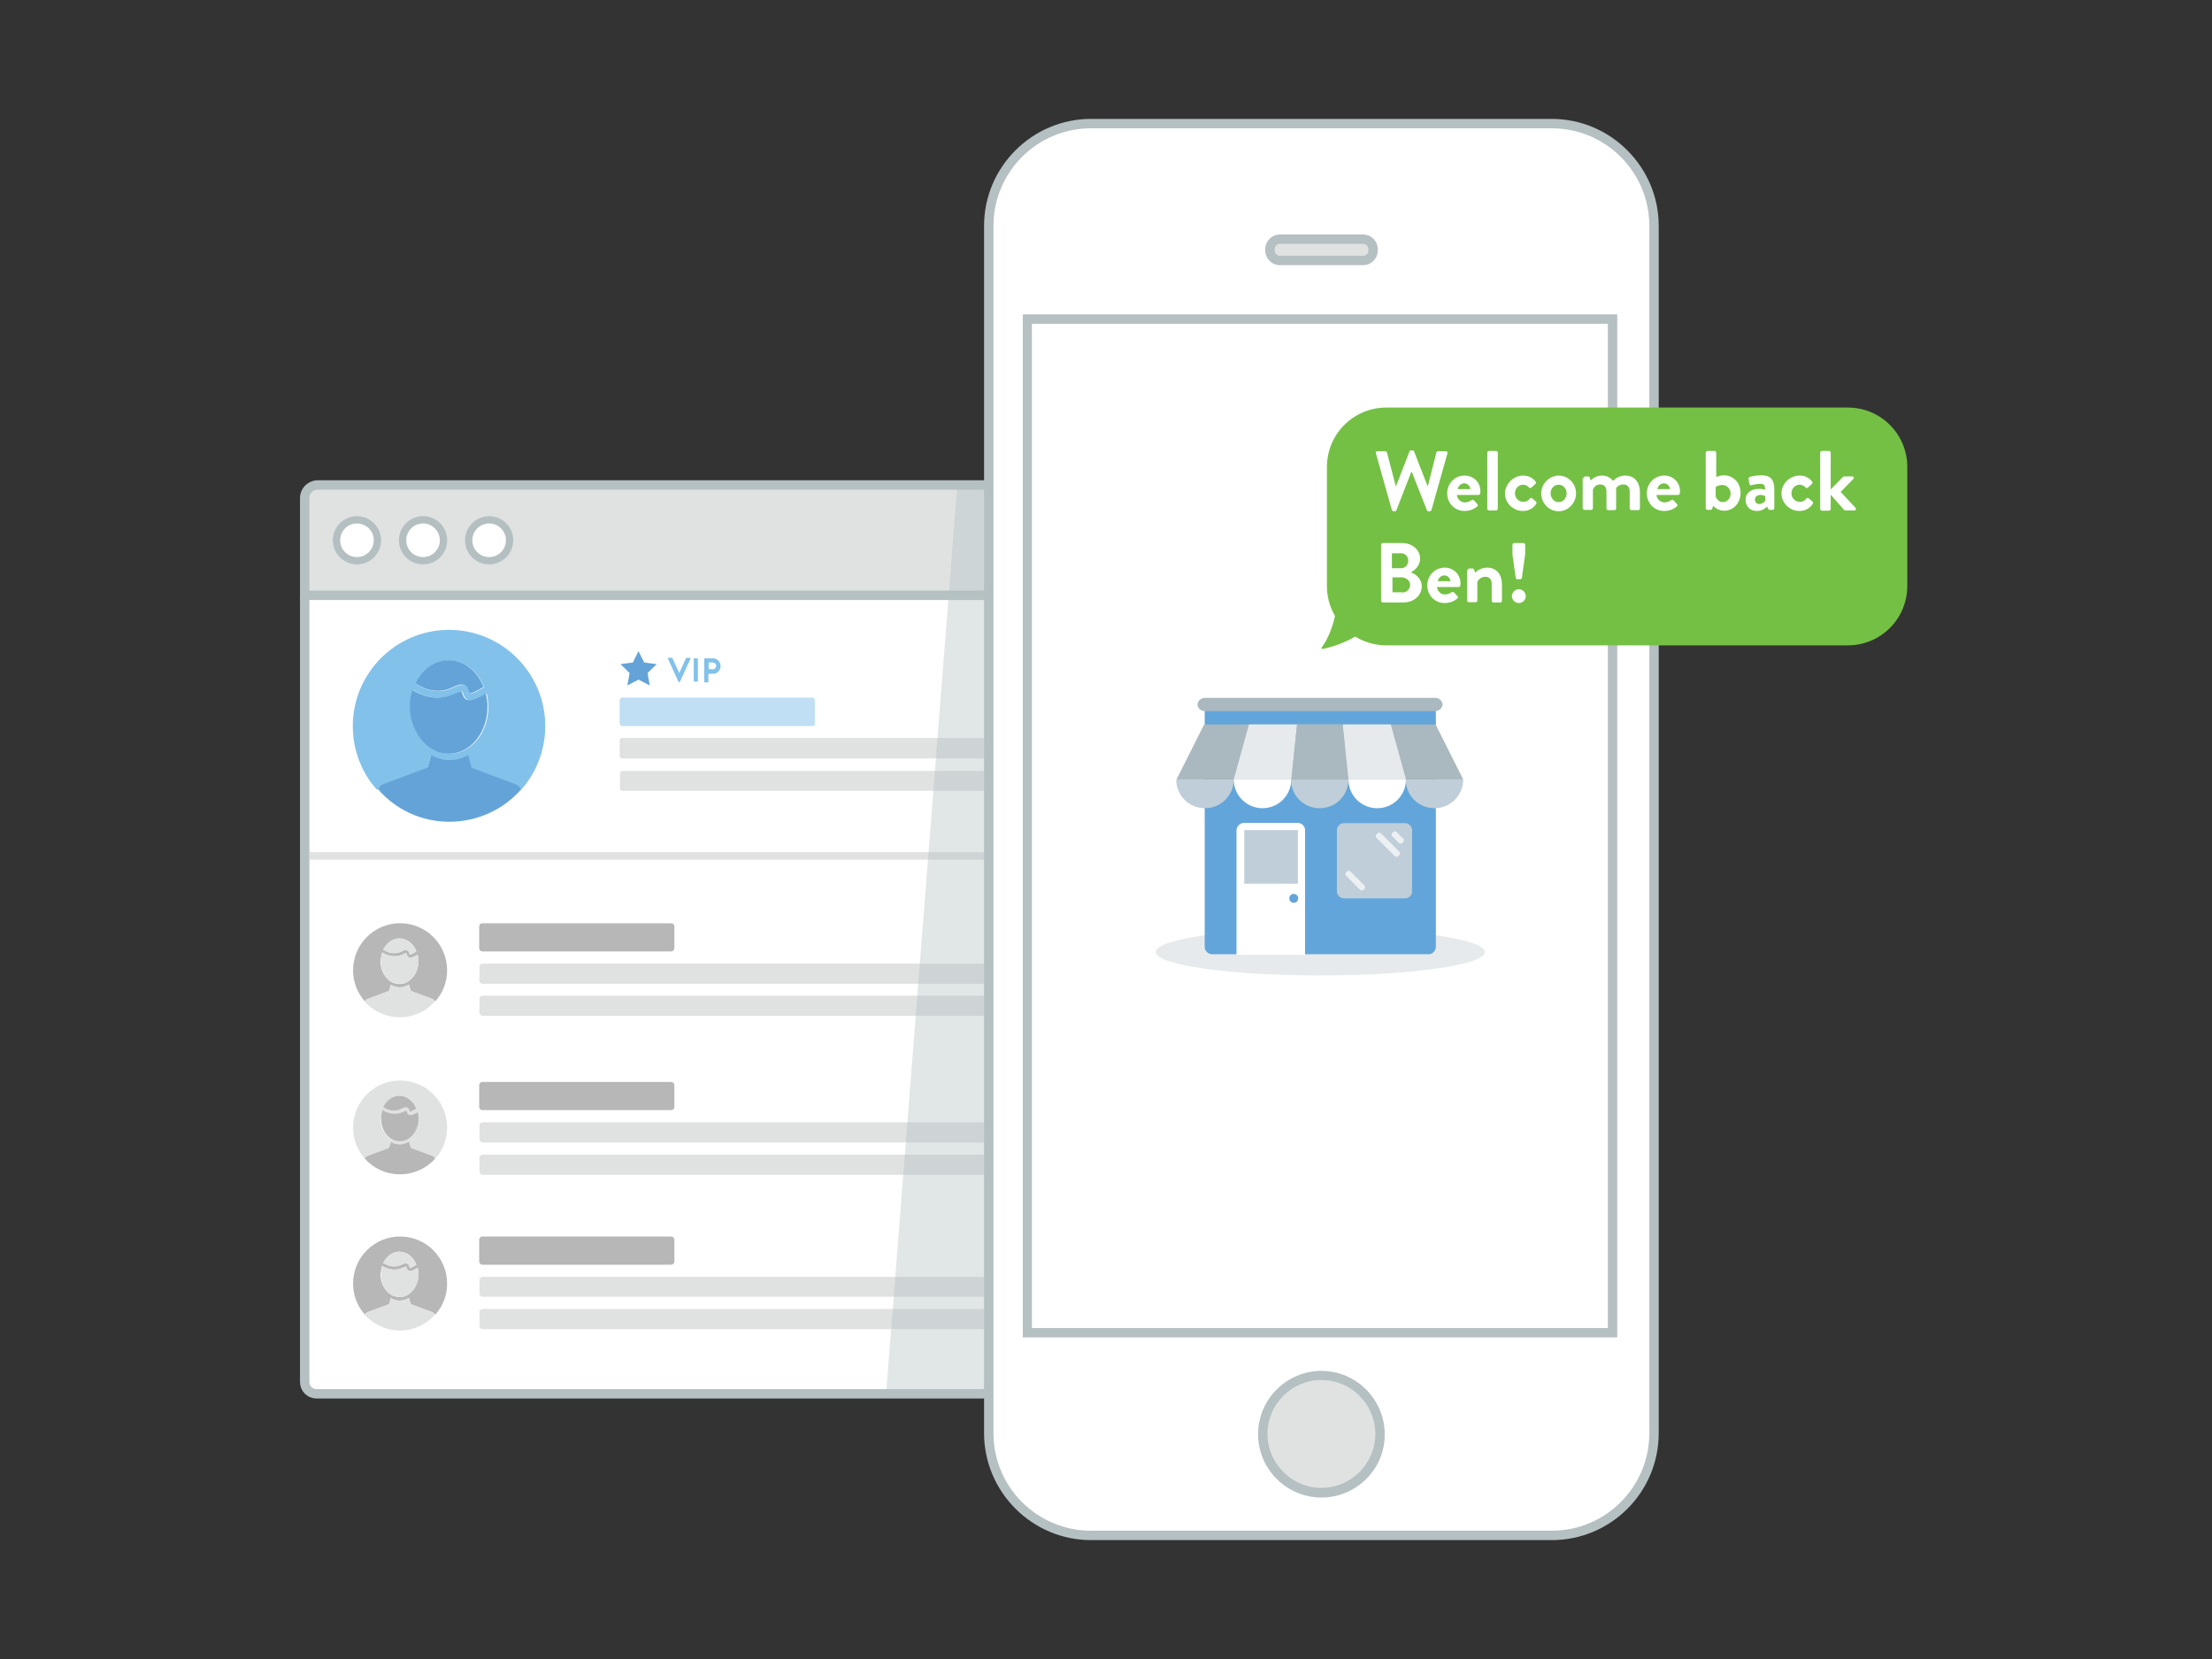 <?xml version="1.0" encoding="utf-8"?>
<!-- Generator: Adobe Illustrator 18.1.1, SVG Export Plug-In . SVG Version: 6.00 Build 0)  -->
<svg version="1.0" id="Layer_1" xmlns="http://www.w3.org/2000/svg" xmlns:xlink="http://www.w3.org/1999/xlink" x="0px" y="0px"
	 viewBox="0 0 800 600" enable-background="new 0 0 800 600" xml:space="preserve">
<rect x="0" y="0" width="800" height="600" fill="#333333" stroke="none"/>
<g>
	<g>
		<path fill="#FFFFFF" stroke="#B5C0C3" stroke-width="3.4" stroke-miterlimit="10" d="M530.5,215.3v284.5c0,2.4-1.9,4.3-4.3,4.3
			H114.5c-2.4,0-4.3-1.9-4.3-4.3V215.3"/>
		<path fill="#E0E2E2" stroke="#B5C0C3" stroke-width="3.4" stroke-miterlimit="10" d="M530.5,215.3H110.2v-35.2
			c0-2.6,2.1-4.7,4.7-4.7h410.9c2.6,0,4.7,2.1,4.7,4.7V215.3L530.5,215.3z"/>
		<g>
			
				<ellipse fill="#FFFFFF" stroke="#B4BFC2" stroke-width="2.646" stroke-miterlimit="10" cx="129.1" cy="195.4" rx="7.4" ry="7.4"/>
			<ellipse fill="#FFFFFF" stroke="#B4BFC2" stroke-width="2.646" stroke-miterlimit="10" cx="153" cy="195.4" rx="7.4" ry="7.4"/>
			
				<ellipse fill="#FFFFFF" stroke="#B4BFC2" stroke-width="2.646" stroke-miterlimit="10" cx="176.9" cy="195.4" rx="7.4" ry="7.4"/>
		</g>
		<g>
			<path opacity="0.5" fill="#82C1EA" enable-background="new    " d="M293.8,262.6H225c-0.4,0-0.9-0.4-0.9-0.9v-8.5
				c0-0.4,0.4-0.9,0.9-0.9h68.8c0.4,0,0.9,0.4,0.9,0.9v8.5C294.7,262.3,294.4,262.6,293.8,262.6z"/>
			<path fill="#E0E1E1" d="M369.1,274.3H225c-0.4,0-0.9-0.4-0.9-0.9v-5.6c0-0.4,0.4-0.9,0.9-0.9h144.1c0.4,0,0.9,0.4,0.9,0.9v5.6
				C370,273.9,369.6,274.3,369.1,274.3z"/>
			<path fill="#E0E1E1" d="M368.9,286H225.2c-0.6,0-1-0.4-1-1v-5.2c0-0.6,0.4-1,1-1h143.7c0.6,0,1,0.4,1,1v5.2
				C370,285.5,369.5,286,368.9,286z"/>
		</g>
		<g>
			<path fill="#B7B7B7" d="M242.7,401.5h-68.2c-0.7,0-1.2-0.5-1.2-1.2v-7.8c0-0.7,0.5-1.2,1.2-1.2h68.2c0.7,0,1.2,0.5,1.2,1.2v7.8
				C243.9,401,243.4,401.5,242.7,401.5z"/>
			<path fill="#E0E1E1" d="M507.1,413.2H174.6c-0.7,0-1.2-0.5-1.2-1.2v-4.9c0-0.7,0.5-1.2,1.2-1.2h332.5c0.7,0,1.2,0.5,1.2,1.2v4.9
				C508.3,412.7,507.8,413.2,507.1,413.2z"/>
			<path fill="#E0E1E1" d="M507.1,424.9H174.6c-0.7,0-1.2-0.5-1.2-1.2v-4.9c0-0.7,0.5-1.2,1.2-1.2h332.5c0.7,0,1.2,0.5,1.2,1.2v4.9
				C508.3,424.4,507.8,424.9,507.1,424.9z"/>
			<g>
				<path fill="#E0E1E1" d="M132.9,418.2l7.8-2.9l0.7-2.2c1,0.6,2.1,0.9,3.2,0.9s2.3-0.4,3.3-1l0.7,2.3l7.8,2.9c0,0,0.4,0.1,1,0.9
					c2.7-3,4.3-6.9,4.3-11.3c0-9.4-7.6-17-17-17s-17,7.6-17,17c0,4.4,1.6,8.3,4.3,11.3C132.5,418.3,132.9,418.2,132.9,418.2z
					 M144.6,396.3c2.7,0,5,1.9,6.1,4.7c-2,1.3-2.4,1.1-2.4,1.1c-0.1-0.1-0.1-0.2-0.1-0.4c-0.1-0.4-0.3-0.9-0.8-1.1s-1.2-0.1-2.1,0.4
					c-3.1,1.5-5.8-0.1-6.5-0.7C139.9,397.9,142.1,396.3,144.6,396.3z M138.2,401.5c1.1,0.7,4.1,2.3,7.5,0.7c0.7-0.3,1-0.4,1.1-0.4
					s0.1,0,0.1,0c0.1,0.1,0.1,0.2,0.1,0.4c0.1,0.4,0.3,0.9,0.9,1.1c0.1,0.1,0.3,0.1,0.4,0.1c0.7,0,1.5-0.4,2.7-1.1
					c0.2,0.7,0.3,1.6,0.3,2.4c0,3.6-2,6.7-4.7,7.8c-0.7,0.3-1.4,0.4-2.1,0.4c-0.8,0-1.6-0.2-2.4-0.5c-2.6-1.2-4.5-4.2-4.5-7.8
					C137.8,403.5,137.9,402.4,138.2,401.5z"/>
				<g>
					<path fill="#B7B7B7" d="M144.7,424.7c5,0,9.6-2.2,12.7-5.7c-0.5-0.7-1-0.9-1-0.9l-7.8-2.9l-0.7-2.3c-1,0.6-2.1,1-3.3,1
						s-2.2-0.3-3.2-0.9l-0.7,2.2l-7.8,2.9c0,0-0.4,0.1-1,0.9C135.1,422.6,139.6,424.7,144.7,424.7z"/>
					<path fill="#B7B7B7" d="M142.2,412.3c0.7,0.3,1.6,0.5,2.4,0.5c0.7,0,1.5-0.1,2.1-0.4c2.7-1.1,4.7-4.2,4.7-7.8
						c0-0.8-0.1-1.6-0.3-2.4c-1.3,0.8-2.1,1.1-2.7,1.1c-0.1,0-0.3,0-0.4-0.1c-0.6-0.2-0.7-0.7-0.9-1.1c0-0.1-0.1-0.3-0.1-0.4
						c0,0,0,0-0.1,0s-0.4,0.1-1.1,0.4c-3.4,1.6-6.4,0.1-7.5-0.7c-0.3,1-0.5,2-0.5,3C137.8,408.1,139.6,411.1,142.2,412.3z"/>
					<path fill="#B7B7B7" d="M145.2,401c1-0.5,1.7-0.6,2.1-0.4c0.5,0.2,0.7,0.7,0.8,1.1c0,0.1,0.1,0.3,0.1,0.4c0,0,0.4,0.1,2.4-1.1
						c-1.1-2.8-3.5-4.7-6.1-4.7c-2.5,0-4.7,1.6-5.9,4.1C139.4,400.9,142.2,402.6,145.2,401z"/>
				</g>
			</g>
		</g>
		<g>
			<g>
				<g>
					<g>
						<path fill="#82C1EA" d="M138.5,283.8l16-6l1.3-4.5c2,1.2,4.2,1.8,6.6,1.8c2.4,0,4.8-0.7,6.8-1.9l1.3,4.7l16,6
							c0,0,1,0.2,1.9,1.8c5.5-6.1,8.8-14.3,8.8-23.1c0-19.2-15.6-34.8-34.8-34.8s-34.8,15.6-34.8,34.8c0,8.9,3.3,17,8.8,23.1
							C137.6,284,138.5,283.8,138.5,283.8z M162.5,238.9c5.5,0,10.3,3.9,12.6,9.6c-4,2.5-4.9,2.3-5,2.3c-0.1-0.1-0.2-0.4-0.3-0.7
							c-0.2-0.7-0.5-1.8-1.6-2.2c-1-0.4-2.4-0.2-4.4,0.8c-6.4,3.1-11.8-0.4-13.3-1.4C152.9,242.2,157.3,238.9,162.5,238.9z
							 M149.5,249.5c2.3,1.6,8.3,4.7,15.3,1.3c1.4-0.7,2-0.7,2.3-0.7c0.1,0,0.1,0,0.1,0c0.1,0.1,0.2,0.5,0.3,0.7
							c0.2,0.7,0.6,1.8,1.8,2.3c0.3,0.1,0.6,0.1,1,0.1c1.3,0,3-0.7,5.7-2.4c0.4,1.6,0.6,3.2,0.6,4.9c0,7.5-4,13.8-9.5,16
							c-1.4,0.6-2.9,0.9-4.4,0.9c-1.7,0-3.3-0.4-4.8-1c-5.3-2.4-9.2-8.6-9.2-15.9C148.4,253.6,148.8,251.4,149.5,249.5z"/>
					</g>
				</g>
				<g>
					<path fill="#63A3D8" d="M162.5,297.2c10.3,0,19.6-4.5,26-11.7c-1-1.6-1.9-1.8-1.9-1.8l-16-6l-1.3-4.7c-2.1,1.3-4.4,1.9-6.8,1.9
						c-2.4,0-4.6-0.7-6.6-1.8l-1.3,4.5l-16,6c0,0-1,0.2-1.9,1.8C143,292.7,152.2,297.2,162.5,297.2z"/>
				</g>
				<g>
					<path fill="#63A3D8" d="M157.6,271.6c1.5,0.7,3.1,1,4.8,1c1.6,0,3-0.3,4.4-0.9c5.5-2.2,9.5-8.6,9.5-16c0-1.7-0.2-3.3-0.6-4.9
						c-2.6,1.6-4.4,2.4-5.7,2.4c-0.4,0-0.7-0.1-1-0.1c-1.2-0.4-1.6-1.6-1.8-2.3c-0.1-0.2-0.2-0.7-0.3-0.7c0,0,0,0-0.1,0
						c-0.2,0-0.9,0.1-2.3,0.7c-6.9,3.4-13,0.2-15.3-1.3c-0.7,1.9-1,4.1-1,6.3C148.4,263,152.3,269.2,157.6,271.6z"/>
				</g>
				<g>
					<path fill="#63A3D8" d="M163.6,248.6c2.1-1,3.4-1.3,4.4-0.8c1.1,0.4,1.4,1.6,1.6,2.2c0.1,0.2,0.2,0.6,0.3,0.7
						c0.1,0,1,0.2,5-2.3c-2.3-5.7-7.1-9.6-12.6-9.6c-5.1,0-9.6,3.3-12,8.3C151.8,248.2,157.4,251.7,163.6,248.6z"/>
				</g>
			</g>
		</g>
		<g>
			<g>
				<path fill="#B7B7B7" d="M242.7,457.4h-68.2c-0.7,0-1.2-0.5-1.2-1.2v-7.8c0-0.7,0.5-1.2,1.2-1.2h68.2c0.7,0,1.2,0.5,1.2,1.2v7.8
					C243.9,456.9,243.4,457.4,242.7,457.4z"/>
				<path fill="#E0E1E1" d="M507.1,469H174.6c-0.7,0-1.2-0.5-1.2-1.2V463c0-0.7,0.5-1.2,1.2-1.2h332.5c0.7,0,1.2,0.5,1.2,1.2v4.9
					C508.3,468.5,507.8,469,507.1,469z"/>
				<path fill="#E0E1E1" d="M507.1,480.7H174.6c-0.7,0-1.2-0.5-1.2-1.2v-4.9c0-0.7,0.5-1.2,1.2-1.2h332.5c0.7,0,1.2,0.5,1.2,1.2v4.9
					C508.3,480.1,507.8,480.7,507.1,480.7z"/>
			</g>
			<g>
				<g>
					<g>
						<g>
							<path fill="#B7B7B7" d="M132.9,474.6l7.8-2.9l0.7-2.2c1,0.6,2.1,0.9,3.2,0.9s2.3-0.4,3.3-1l0.7,2.3l7.8,2.9
								c0,0,0.4,0.1,1,0.9c2.7-3,4.3-6.9,4.3-11.3c0-9.4-7.6-17-17-17s-17,7.6-17,17c0,4.4,1.6,8.3,4.3,11.3
								C132.4,474.7,132.9,474.6,132.9,474.6z M144.5,452.7c2.7,0,5,1.9,6.1,4.7c-2,1.3-2.4,1.1-2.4,1.1c-0.1-0.1-0.1-0.2-0.1-0.4
								c-0.1-0.4-0.3-0.9-0.8-1.1s-1.2-0.1-2.1,0.4c-3.1,1.5-5.8-0.1-6.5-0.7C139.9,454.3,142,452.7,144.5,452.7z M138.2,457.8
								c1.1,0.7,4.1,2.3,7.5,0.7c0.7-0.3,1-0.4,1.1-0.4s0.1,0,0.1,0c0.1,0.1,0.1,0.2,0.1,0.4c0.1,0.4,0.3,0.9,0.9,1.1
								c0.1,0.1,0.3,0.1,0.4,0.1c0.7,0,1.5-0.4,2.7-1.2c0.2,0.7,0.3,1.6,0.3,2.4c0,3.6-2,6.7-4.7,7.8c-0.7,0.3-1.4,0.4-2.1,0.4
								c-0.8,0-1.6-0.2-2.4-0.5c-2.6-1.2-4.5-4.2-4.5-7.8C137.7,459.8,137.9,458.8,138.2,457.8z"/>
						</g>
					</g>
					<g>
						<path fill="#E0E1E1" d="M144.6,481.2c5,0,9.6-2.2,12.7-5.7c-0.5-0.7-1-0.9-1-0.9l-7.8-2.9l-0.7-2.3c-1,0.6-2.1,1-3.3,1
							s-2.2-0.3-3.2-0.9l-0.7,2.2l-7.8,2.9c0,0-0.4,0.1-1,0.9C135,478.9,139.6,481.2,144.6,481.2z"/>
					</g>
					<g>
						<path fill="#E0E1E1" d="M142.2,468.6c0.7,0.3,1.6,0.5,2.4,0.5c0.7,0,1.5-0.1,2.1-0.4c2.7-1.1,4.7-4.2,4.7-7.8
							c0-0.8-0.1-1.6-0.3-2.4c-1.3,0.8-2.1,1.2-2.7,1.2c-0.1,0-0.3,0-0.4-0.1c-0.6-0.2-0.7-0.7-0.9-1.1c0-0.1-0.1-0.3-0.1-0.4
							c0,0,0,0-0.1,0s-0.4,0.1-1.1,0.4c-3.4,1.6-6.4,0.1-7.5-0.7c-0.3,1-0.5,2-0.5,3C137.7,464.5,139.6,467.5,142.2,468.6z"/>
					</g>
					<g>
						<path fill="#E0E1E1" d="M145.1,457.4c1-0.5,1.7-0.6,2.1-0.4c0.5,0.2,0.7,0.7,0.8,1.1c0,0.1,0.1,0.3,0.1,0.4
							c0,0,0.4,0.1,2.4-1.1c-1.1-2.8-3.5-4.7-6.1-4.7c-2.5,0-4.7,1.6-5.9,4.1C139.4,457.2,142.1,458.9,145.1,457.4z"/>
					</g>
				</g>
			</g>
		</g>
		<g>
			<g>
				<path fill="#B7B7B7" d="M242.7,344.1h-68.2c-0.7,0-1.2-0.5-1.2-1.2v-7.8c0-0.7,0.5-1.2,1.2-1.2h68.2c0.7,0,1.2,0.5,1.2,1.2v7.8
					C243.9,343.6,243.4,344.1,242.7,344.1z"/>
				<path fill="#E0E1E1" d="M507.1,355.8H174.6c-0.7,0-1.2-0.5-1.2-1.2v-4.9c0-0.7,0.5-1.2,1.2-1.2h332.5c0.7,0,1.2,0.5,1.2,1.2v4.9
					C508.3,355.2,507.8,355.8,507.1,355.8z"/>
				<path fill="#E0E1E1" d="M507.1,367.4H174.6c-0.7,0-1.2-0.5-1.2-1.2v-4.9c0-0.7,0.5-1.2,1.2-1.2h332.5c0.7,0,1.2,0.5,1.2,1.2v4.9
					C508.3,366.8,507.8,367.4,507.1,367.4z"/>
			</g>
			<g>
				<g>
					<g>
						<g>
							<path fill="#B7B7B7" d="M132.9,361.3l7.8-2.9l0.7-2.2c1,0.6,2.1,0.9,3.2,0.9s2.3-0.4,3.3-1l0.7,2.3l7.8,2.9
								c0,0,0.4,0.1,1,0.9c2.7-3,4.3-6.9,4.3-11.3c0-9.4-7.6-17-17-17s-17,7.6-17,17c0,4.4,1.6,8.3,4.3,11.3
								C132.4,361.4,132.9,361.3,132.9,361.3z M144.5,339.4c2.7,0,5,1.9,6.1,4.7c-2,1.3-2.4,1.1-2.4,1.1c-0.1-0.1-0.1-0.2-0.1-0.4
								c-0.1-0.4-0.3-0.9-0.8-1.1s-1.2-0.1-2.1,0.4c-3.1,1.5-5.8-0.1-6.5-0.7C139.9,341,142,339.4,144.5,339.4z M138.2,344.5
								c1.1,0.7,4.1,2.3,7.5,0.7c0.7-0.3,1-0.4,1.1-0.4s0.1,0,0.1,0c0.1,0.1,0.1,0.2,0.1,0.4c0.1,0.4,0.3,0.9,0.9,1.1
								c0.1,0.1,0.3,0.1,0.4,0.1c0.7,0,1.5-0.4,2.7-1.1c0.2,0.7,0.3,1.6,0.3,2.4c0,3.6-2,6.7-4.7,7.8c-0.7,0.3-1.4,0.4-2.1,0.4
								c-0.8,0-1.6-0.2-2.4-0.5c-2.6-1.2-4.5-4.2-4.5-7.8C137.7,346.5,137.9,345.5,138.2,344.5z"/>
						</g>
					</g>
					<g>
						<path fill="#E0E1E1" d="M144.6,367.9c5,0,9.6-2.2,12.7-5.7c-0.5-0.7-1-0.9-1-0.9l-7.8-2.9l-0.7-2.3c-1,0.6-2.1,1-3.3,1
							s-2.2-0.3-3.2-0.9l-0.7,2.2l-7.8,2.9c0,0-0.4,0.1-1,0.9C135,365.7,139.6,367.9,144.6,367.9z"/>
					</g>
					<g>
						<path fill="#E0E1E1" d="M142.2,355.3c0.7,0.3,1.6,0.5,2.4,0.5c0.7,0,1.5-0.1,2.1-0.4c2.7-1.1,4.7-4.2,4.7-7.8
							c0-0.8-0.1-1.6-0.3-2.4c-1.3,0.8-2.1,1.1-2.7,1.1c-0.1,0-0.3,0-0.4-0.1c-0.6-0.2-0.7-0.7-0.9-1.1c0-0.1-0.1-0.3-0.1-0.4
							c0,0,0,0-0.1,0s-0.4,0.1-1.1,0.4c-3.4,1.6-6.4,0.1-7.5-0.7c-0.3,1-0.5,2-0.5,3C137.7,351.2,139.6,354.2,142.2,355.3z"/>
					</g>
					<g>
						<path fill="#E0E1E1" d="M145.1,344.1c1-0.5,1.7-0.6,2.1-0.4c0.5,0.2,0.7,0.7,0.8,1.1c0,0.1,0.1,0.3,0.1,0.4
							c0,0,0.4,0.1,2.4-1.1c-1.1-2.8-3.5-4.7-6.1-4.7c-2.5,0-4.7,1.6-5.9,4.1C139.4,343.9,142.1,345.6,145.1,344.1z"/>
					</g>
				</g>
			</g>
		</g>
		<rect x="111.9" y="308.2" fill="#E0E1E1" width="417.4" height="2.7"/>
		<g>
			<path fill="#E0E1E1" d="M507.5,261.2h-52.3c-0.4,0-0.8-0.4-0.8-0.8v-4.2c0-0.4,0.4-0.8,0.8-0.8h52.3c0.4,0,0.8,0.4,0.8,0.8v4.2
				C508.3,260.8,507.9,261.2,507.5,261.2z"/>
			<path fill="#E0E1E1" d="M507.5,251.6h-52.3c-0.4,0-0.8-0.4-0.8-0.8v-4.2c0-0.4,0.4-0.8,0.8-0.8h52.3c0.4,0,0.8,0.4,0.8,0.8v4.2
				C508.3,251.2,507.9,251.6,507.5,251.6z"/>
			<path fill="#E0E1E1" d="M507.5,270.6h-52.3c-0.4,0-0.8-0.4-0.8-0.8v-4.2c0-0.4,0.4-0.8,0.8-0.8h52.3c0.4,0,0.8,0.4,0.8,0.8v4.2
				C508.3,270.2,507.9,270.6,507.5,270.6z"/>
		</g>
		<g>
			<polygon fill="#63A3D8" points="230.9,235.5 233,239.6 237.5,240.2 234.2,243.4 235,247.9 230.9,245.8 226.9,247.9 227.7,243.4 
				224.4,240.2 228.9,239.6 			"/>
			<g>
				<path fill="#82C1EA" d="M241.6,238.3c-0.1-0.1,0-0.4,0.2-0.4h1.2c0.1,0,0.2,0.1,0.2,0.1l2.4,5.3h0.1l2.4-5.3
					c0-0.1,0.1-0.1,0.2-0.1h1.2c0.2,0,0.2,0.1,0.2,0.4l-3.8,8.3c0,0.1-0.1,0.1-0.2,0.1h-0.1c-0.1,0-0.1-0.1-0.2-0.1L241.6,238.3z"/>
				<path fill="#82C1EA" d="M250.9,238.3c0-0.1,0.1-0.2,0.2-0.2h1.1c0.1,0,0.2,0.1,0.2,0.2v8c0,0.1-0.1,0.2-0.2,0.2h-1.1
					c-0.1,0-0.2-0.1-0.2-0.2V238.3z"/>
				<path fill="#82C1EA" d="M254.7,238.3c0-0.1,0.1-0.2,0.2-0.2h2.9c1.6,0,2.8,1.2,2.8,2.8s-1.2,2.8-2.8,2.8h-1.6v2.9
					c0,0.1-0.1,0.2-0.2,0.2h-1.1c-0.1,0-0.2-0.1-0.2-0.2V238.3z M257.7,242.1c0.7,0,1.3-0.6,1.3-1.3c0-0.7-0.6-1.2-1.3-1.2h-1.4v2.4
					h1.4V242.1z"/>
			</g>
		</g>
	</g>
	<g>
		<path fill="#FFFFFF" d="M561.2,555.3H394.6c-20.4,0-37-16.6-37-37V81.7c0-20.4,16.6-37,37-37h166.6c20.4,0,37,16.6,37,37v436.6
			C598.2,538.8,581.7,555.3,561.2,555.3z"/>
		<path fill="#B5C0C3" d="M561.2,557H394.6c-21.3,0-38.7-17.4-38.7-38.7V81.7c0-21.3,17.4-38.7,38.7-38.7h166.6
			c21.3,0,38.7,17.4,38.7,38.7v436.6C599.9,539.7,582.6,557,561.2,557z M394.6,46.4c-19.5,0-35.3,15.8-35.3,35.3v436.6
			c0,19.5,15.8,35.3,35.3,35.3h166.6c19.5,0,35.3-15.8,35.3-35.3V81.7c0-19.5-15.8-35.3-35.3-35.3C561.2,46.4,394.6,46.4,394.6,46.4
			z"/>
	</g>
	<g>
		<circle fill="#E0E2E2" cx="477.9" cy="518.7" r="21.2"/>
		<path fill="#B5C0C3" d="M477.9,541.6c-12.6,0-22.9-10.3-22.9-22.9c0-12.6,10.3-22.9,22.9-22.9s22.9,10.3,22.9,22.9
			C500.9,531.3,490.6,541.6,477.9,541.6z M477.9,499.1c-10.8,0-19.5,8.8-19.5,19.5c0,10.7,8.8,19.5,19.5,19.5
			c10.8,0,19.5-8.8,19.5-19.5S488.7,499.1,477.9,499.1z"/>
	</g>
	<g>
		<rect x="371.5" y="115.4" fill="#FFFFFF" width="211.6" height="366.6"/>
		<path fill="#B5C0C3" d="M584.9,483.7h-215v-370h215V483.7z M373.2,480.3h208.3V117.1H373.2V480.3z"/>
	</g>
	<g>
		<path fill="#E0E2E2" d="M493,94.2h-30.1c-2,0-3.6-1.6-3.6-3.6v-0.5c0-2,1.6-3.6,3.6-3.6H493c2,0,3.6,1.6,3.6,3.6v0.5
			C496.6,92.6,495,94.2,493,94.2z"/>
		<path fill="#B5C0C3" d="M493,95.9h-30.1c-2.9,0-5.3-2.4-5.3-5.3v-0.5c0-2.9,2.4-5.3,5.3-5.3H493c2.9,0,5.3,2.4,5.3,5.3v0.5
			C498.3,93.5,495.9,95.9,493,95.9z M462.9,88.2c-1,0-1.9,0.8-1.9,1.9v0.5c0,1,0.8,1.9,1.9,1.9H493c1,0,1.9-0.8,1.9-1.9v-0.5
			c0-1-0.8-1.9-1.9-1.9H462.9z"/>
	</g>
	<polygon opacity="0.4" fill="#B5C0C3" enable-background="new    " points="357.6,505 320.4,505 346.3,174.5 357.6,174.5 	"/>
	<g>
		<g>
			<g>
				<path fill="#74C044" d="M668.3,233.4H501.4c-11.9,0-21.5-9.6-21.5-21.5v-43c0-11.9,9.6-21.5,21.5-21.5h166.9
					c11.9,0,21.5,9.6,21.5,21.5v43C689.8,223.8,680.2,233.4,668.3,233.4z"/>
			</g>
			<path fill="#74C044" d="M483.5,219.1c0,0-1,9-5.5,15.1c-0.2,0.2,0,0.5,0.3,0.5c3.1-0.6,15.2-3.4,22.9-14.8L483.5,219.1z"/>
		</g>
		<g>
			<g>
				<path fill="#FFFFFF" d="M497.6,163.9c-0.1-0.4,0.1-0.7,0.6-0.7h2.8c0.2,0,0.5,0.2,0.6,0.4l3.2,12.2h0.1l4.9-12.6
					c0.1-0.2,0.2-0.3,0.5-0.3h0.6c0.3,0,0.5,0.2,0.5,0.3l4.9,12.6h0.1l3.1-12.2c0.1-0.2,0.3-0.4,0.6-0.4h2.8c0.4,0,0.7,0.3,0.6,0.7
					l-5.8,20.6c-0.1,0.2-0.3,0.4-0.6,0.4h-0.5c-0.3,0-0.5-0.2-0.5-0.3l-5.5-13.9h-0.2l-5.4,13.9c-0.1,0.2-0.2,0.3-0.5,0.3H504
					c-0.2,0-0.5-0.2-0.6-0.4L497.6,163.9z"/>
				<path fill="#FFFFFF" d="M529.7,172c3.2,0,5.7,2.4,5.7,5.7c0,0.2,0,0.6-0.1,0.8c0,0.3-0.3,0.5-0.6,0.5h-7.8
					c0.1,1.3,1.2,2.7,2.9,2.7c0.9,0,1.8-0.4,2.4-0.8c0.3-0.2,0.6-0.2,0.8,0l1.3,1.4c0.2,0.2,0.3,0.6,0,0.8c-1,0.9-2.6,1.7-4.6,1.7
					c-3.7,0-6.3-2.9-6.3-6.4C523.4,175,526,172,529.7,172z M531.8,176.9c-0.1-1.1-1.1-2.1-2.2-2.1c-1.2,0-2.2,0.9-2.4,2.1H531.8z"/>
				<path fill="#FFFFFF" d="M537.9,163.7c0-0.3,0.3-0.6,0.6-0.6h2.6c0.3,0,0.6,0.3,0.6,0.6V184c0,0.3-0.3,0.6-0.6,0.6h-2.6
					c-0.3,0-0.6-0.3-0.6-0.6V163.7z"/>
				<path fill="#FFFFFF" d="M550.9,172c1.9,0,3.4,0.8,4.5,2.2c0.2,0.3,0.2,0.6-0.2,0.9l-1.4,1.3c-0.3,0.2-0.6,0.1-0.8-0.1
					c-0.5-0.6-1.3-1-2.1-1c-1.7,0-3,1.4-3,3.1c0,1.7,1.3,3.1,3,3.1c1.3,0,1.9-0.6,2.4-1.2c0.2-0.2,0.5-0.3,0.8-0.1l1.3,1.1
					c0.3,0.2,0.4,0.6,0.2,0.9c-1,1.6-2.7,2.6-4.8,2.6c-3.5,0-6.5-2.8-6.5-6.4C544.4,174.8,547.5,172,550.9,172z"/>
				<path fill="#FFFFFF" d="M563.7,172c3.5,0,6.3,2.9,6.3,6.4s-2.8,6.5-6.3,6.5s-6.3-2.9-6.3-6.5C557.4,175,560.3,172,563.7,172z
					 M563.7,181.6c1.6,0,2.9-1.4,2.9-3.2c0-1.7-1.3-3.1-2.9-3.1c-1.7,0-2.9,1.4-2.9,3.1C560.8,180.2,562.1,181.6,563.7,181.6z"/>
				<path fill="#FFFFFF" d="M572.7,172.9c0-0.3,0.3-0.6,0.6-0.6h1.1c0.3,0,0.5,0.2,0.5,0.3l0.4,1.2c0.5-0.6,1.9-1.8,4.1-1.8
					c1.7,0,3,0.7,4,1.9c0.5-0.6,2.1-1.9,4.3-1.9c3.9,0,5.4,2.9,5.4,6.1v5.8c0,0.3-0.2,0.6-0.6,0.6H590c-0.3,0-0.6-0.3-0.6-0.6v-6.1
					c0-1.6-0.8-2.6-2.3-2.6c-1.8,0-2.6,1.3-2.6,1.3s0,0.6,0,1.2v6.2c0,0.3-0.3,0.6-0.6,0.6h-2.3c-0.3,0-0.6-0.3-0.6-0.6v-6.1
					c0-1.6-0.7-2.6-2.3-2.6c-1.5,0-2.3,1.1-2.6,1.9v6.7c0,0.3-0.3,0.6-0.6,0.6H573c-0.3,0-0.6-0.3-0.6-0.6v-10.9H572.7z"/>
				<path fill="#FFFFFF" d="M601.9,172c3.2,0,5.7,2.4,5.7,5.7c0,0.2,0,0.6-0.1,0.8c0,0.3-0.3,0.5-0.6,0.5h-7.8
					c0.1,1.3,1.2,2.7,2.9,2.7c0.9,0,1.8-0.4,2.4-0.8c0.3-0.2,0.6-0.2,0.8,0l1.3,1.4c0.2,0.2,0.3,0.6,0,0.8c-1,0.9-2.6,1.7-4.6,1.7
					c-3.7,0-6.3-2.9-6.3-6.4C595.6,175,598.2,172,601.9,172z M604,176.9c-0.1-1.1-1.1-2.1-2.2-2.1c-1.2,0-2.2,0.9-2.4,2.1H604z"/>
				<path fill="#FFFFFF" d="M616.9,163.7c0-0.3,0.3-0.6,0.6-0.6h2.6c0.3,0,0.6,0.3,0.6,0.6v8.8c0.6-0.2,1.5-0.6,2.7-0.6
					c3.6,0,6.1,2.8,6.1,6.4c0,3.5-2.5,6.4-5.9,6.4c-2.6,0-4-1.8-4-1.8l-0.3,0.9c-0.1,0.3-0.3,0.6-0.6,0.6h-1.2
					c-0.3,0-0.6-0.3-0.6-0.6L616.9,163.7L616.9,163.7z M623.1,181.6c1.6,0,2.8-1.4,2.8-3.1c0-1.7-1.3-3.1-3-3.1
					c-1.5,0-2.4,0.7-2.4,0.7v3.5C620.8,180.3,621.5,181.6,623.1,181.6z"/>
				<path fill="#FFFFFF" d="M636.2,176.8c1.2,0,2.2,0.3,2.2,0.3c0-1.6-0.5-2.1-1.6-2.1s-2.7,0.2-3.4,0.5c-0.4,0.1-0.6-0.2-0.7-0.6
					l-0.3-1.6c-0.1-0.5,0.2-0.7,0.4-0.8s2.2-0.6,4.2-0.6c3.8,0,4.7,2,4.7,5.3v6.6c0,0.3-0.3,0.6-0.6,0.6H640c-0.2,0-0.4-0.1-0.5-0.4
					l-0.4-0.8c-0.7,0.6-1.8,1.6-3.7,1.6c-2.4,0-4.1-1.6-4.1-4.2C631.3,178.5,633.1,176.8,636.2,176.8z M636.3,182.3
					c1,0,1.9-0.8,2.1-1.2v-1.7c0,0-0.8-0.4-1.7-0.4c-1.2,0-2,0.7-2,1.7C634.7,181.6,635.3,182.3,636.3,182.3z"/>
				<path fill="#FFFFFF" d="M650.9,172c1.9,0,3.4,0.8,4.5,2.2c0.2,0.3,0.2,0.6-0.2,0.9l-1.4,1.3c-0.3,0.2-0.6,0.1-0.8-0.1
					c-0.5-0.6-1.3-1-2.1-1c-1.7,0-3,1.4-3,3.1c0,1.7,1.3,3.1,3,3.1c1.3,0,1.9-0.6,2.4-1.2c0.2-0.2,0.5-0.3,0.8-0.1l1.3,1.1
					c0.3,0.2,0.4,0.6,0.2,0.9c-1,1.6-2.7,2.6-4.8,2.6c-3.5,0-6.5-2.8-6.5-6.4C644.3,174.8,647.4,172,650.9,172z"/>
				<path fill="#FFFFFF" d="M658.3,163.7c0-0.3,0.3-0.6,0.6-0.6h2.6c0.3,0,0.6,0.3,0.6,0.6V177l4.2-4.3c0.2-0.2,0.4-0.4,0.8-0.4h2.8
					c0.5,0,0.7,0.6,0.4,0.9l-4.6,4.7l5.4,5.8c0.3,0.3,0.1,0.9-0.4,0.9h-3.3c-0.2,0-0.4-0.1-0.5-0.2l-4.8-5.5v5.2
					c0,0.3-0.3,0.6-0.6,0.6h-2.6c-0.3,0-0.6-0.3-0.6-0.6L658.3,163.7L658.3,163.7z"/>
				<path fill="#FFFFFF" d="M499.5,197c0-0.3,0.2-0.6,0.6-0.6h7c3.6,0,6.5,2.4,6.5,5.7c0,2.4-1.9,4.2-3.4,4.9c1.6,0.5,4,2.2,4,5
					c0,3.4-2.9,5.9-6.7,5.9h-7.4c-0.3,0-0.6-0.3-0.6-0.6L499.5,197L499.5,197z M506.7,205.5c1.6,0,2.6-1.2,2.6-2.8
					c0-1.5-1.1-2.6-2.6-2.6h-3.3v5.4L506.7,205.5L506.7,205.5z M507.2,214.3c1.5,0,2.8-1.2,2.8-2.8c0-1.5-1.5-2.7-3.1-2.7h-3.3v5.4
					h3.6V214.3z"/>
				<path fill="#FFFFFF" d="M522.5,205.3c3.2,0,5.7,2.4,5.7,5.7c0,0.2,0,0.6-0.1,0.8c0,0.3-0.3,0.5-0.6,0.5h-7.8
					c0.1,1.3,1.2,2.7,2.9,2.7c0.9,0,1.8-0.4,2.4-0.8c0.3-0.2,0.6-0.2,0.8,0l1.3,1.4c0.2,0.2,0.3,0.6,0,0.8c-1,0.9-2.6,1.7-4.6,1.7
					c-3.7,0-6.3-2.9-6.3-6.4C516.2,208.3,518.8,205.3,522.5,205.3z M524.6,210.2c-0.1-1.1-1.1-2.1-2.2-2.1c-1.2,0-2.2,0.9-2.4,2.1
					H524.6z"/>
				<path fill="#FFFFFF" d="M530.8,206.2c0-0.3,0.3-0.6,0.6-0.6h1.2c0.3,0,0.4,0.2,0.5,0.4l0.4,1.1c0.5-0.5,2-1.8,4.3-1.8
					c3.9,0,5.4,2.9,5.4,6.1v5.9c0,0.3-0.3,0.6-0.6,0.6h-2.5c-0.3,0-0.6-0.3-0.6-0.6v-6.1c0-1.6-0.8-2.6-2.3-2.6
					c-1.6,0-2.6,1.1-2.9,1.9v6.7c0,0.4-0.2,0.6-0.8,0.6h-2.3c-0.3,0-0.6-0.3-0.6-0.6v-11H530.8z"/>
				<path fill="#FFFFFF" d="M549.3,213.1c1.4,0,2.5,1.2,2.5,2.5c0,1.4-1.1,2.5-2.5,2.5c-1.3,0-2.5-1.1-2.5-2.5
					C546.8,214.3,547.9,213.1,549.3,213.1z M548.2,209.1l-1.2-8.5V197c0-0.3,0.3-0.6,0.6-0.6h3.4c0.3,0,0.6,0.3,0.6,0.6v3.4
					l-1.2,8.6c0,0.2-0.3,0.5-0.6,0.5h-1C548.5,209.6,548.3,209.3,548.2,209.1z"/>
			</g>
		</g>
	</g>
	<ellipse opacity="0.3" fill="#AAB8BF" enable-background="new    " cx="477.5" cy="344.3" rx="59.5" ry="8.5"/>
	<g>
		<g>
			<path fill="#62A5DA" d="M516.7,345.1h-78.4c-1.4,0-2.6-1.2-2.6-2.6v-85.2c0-1.4,1.2-2.6,2.6-2.6h78.4c1.4,0,2.6,1.2,2.6,2.6v85.2
				C519.2,343.9,518.1,345.1,516.7,345.1z"/>
		</g>
		<g>
			<path fill="#BFCED8" d="M508.1,324.9h-22c-1.5,0-2.6-1.2-2.6-2.6v-22c0-1.5,1.2-2.6,2.6-2.6h22c1.5,0,2.6,1.2,2.6,2.6v22
				C510.8,323.7,509.6,324.9,508.1,324.9z"/>
		</g>
		<g>
			<path fill="#FFFFFF" d="M469.3,297.6H450c-1.5,0-2.8,1.2-2.8,2.8v44.9H472v-44.9C472.1,298.9,470.8,297.6,469.3,297.6z"/>
		</g>
		<g>
			<rect x="450" y="300.2" fill="#BFCED8" width="19.4" height="19.4"/>
		</g>
		<g>
			<circle fill="#62A5DA" cx="467.9" cy="324.9" r="1.6"/>
		</g>
		<g>
			<g>
				<g>
					<path fill="#BFCED8" d="M446.2,281.9c0,5.7-4.6,10.4-10.4,10.4s-10.4-4.6-10.4-10.4"/>
				</g>
				<g>
					<path fill="#FFFFFF" d="M467,281.9c0,5.7-4.6,10.4-10.4,10.4c-5.7,0-10.4-4.6-10.4-10.4"/>
				</g>
				<g>
					<path fill="#BFCED8" d="M487.7,281.9c0,5.7-4.6,10.4-10.4,10.4s-10.4-4.6-10.4-10.4"/>
				</g>
				<g>
					<path fill="#FFFFFF" d="M508.5,281.9c0,5.7-4.6,10.4-10.4,10.4s-10.4-4.6-10.4-10.4"/>
				</g>
				<g>
					<path fill="#BFCED8" d="M529.2,281.9c0,5.7-4.6,10.4-10.4,10.4s-10.4-4.6-10.4-10.4"/>
				</g>
			</g>
			<g>
				<polygon fill="#AAB8BF" points="519.2,262 435.5,262 425.5,281.9 529.2,281.9 				"/>
			</g>
			<g opacity="0.7">
				<polygon fill="#FFFFFF" points="446.2,281.9 451.7,262 469.1,262 467.1,281.9 				"/>
			</g>
			<g opacity="0.7">
				<polygon fill="#FFFFFF" points="508.5,281.9 503,262 485.6,262 487.5,281.9 				"/>
			</g>
			<g>
				<polygon fill="#AAB8BF" points="485.6,262 469.1,262 467,281.9 487.7,281.9 				"/>
			</g>
		</g>
		<g opacity="0.7">
			
				<rect x="503.8" y="302.6" transform="matrix(-0.707 -0.707 0.707 -0.707 648.792 874.392)" fill="#FFFFFF" stroke="#FFFFFF" stroke-width="1.7" stroke-linejoin="round" stroke-miterlimit="10" width="3.4" height="0.5"/>
		</g>
		<g opacity="0.7">
			
				<rect x="497.2" y="305.2" transform="matrix(-0.707 -0.707 0.707 -0.707 640.795 876.342)" fill="#FFFFFF" stroke="#FFFFFF" stroke-width="1.7" stroke-linejoin="round" stroke-miterlimit="10" width="9.4" height="0.6"/>
		</g>
		<g opacity="0.7">
			
				<rect x="486.5" y="318.2" transform="matrix(-0.707 -0.707 0.707 -0.707 611.5 890.138)" fill="#FFFFFF" stroke="#FFFFFF" stroke-width="1.7" stroke-linejoin="round" stroke-miterlimit="10" width="7.2" height="0.5"/>
		</g>
		<g>
			<path fill="#AAB8BF" d="M521.7,254.8c0-0.1,0-0.1,0-0.2l0,0c-0.2-1.3-1.3-2.2-2.7-2.2h-83.2c-1.4,0-2.5,1-2.7,2.2l0,0
				c0,0.1,0,0.1,0,0.2c0,0.1,0,0.1,0,0.2l0,0c0.2,1.3,1.3,2.2,2.7,2.2H519c1.4,0,2.5-1,2.7-2.2l0,0
				C521.7,254.9,521.7,254.8,521.7,254.8z"/>
		</g>
	</g>
</g>
</svg>
